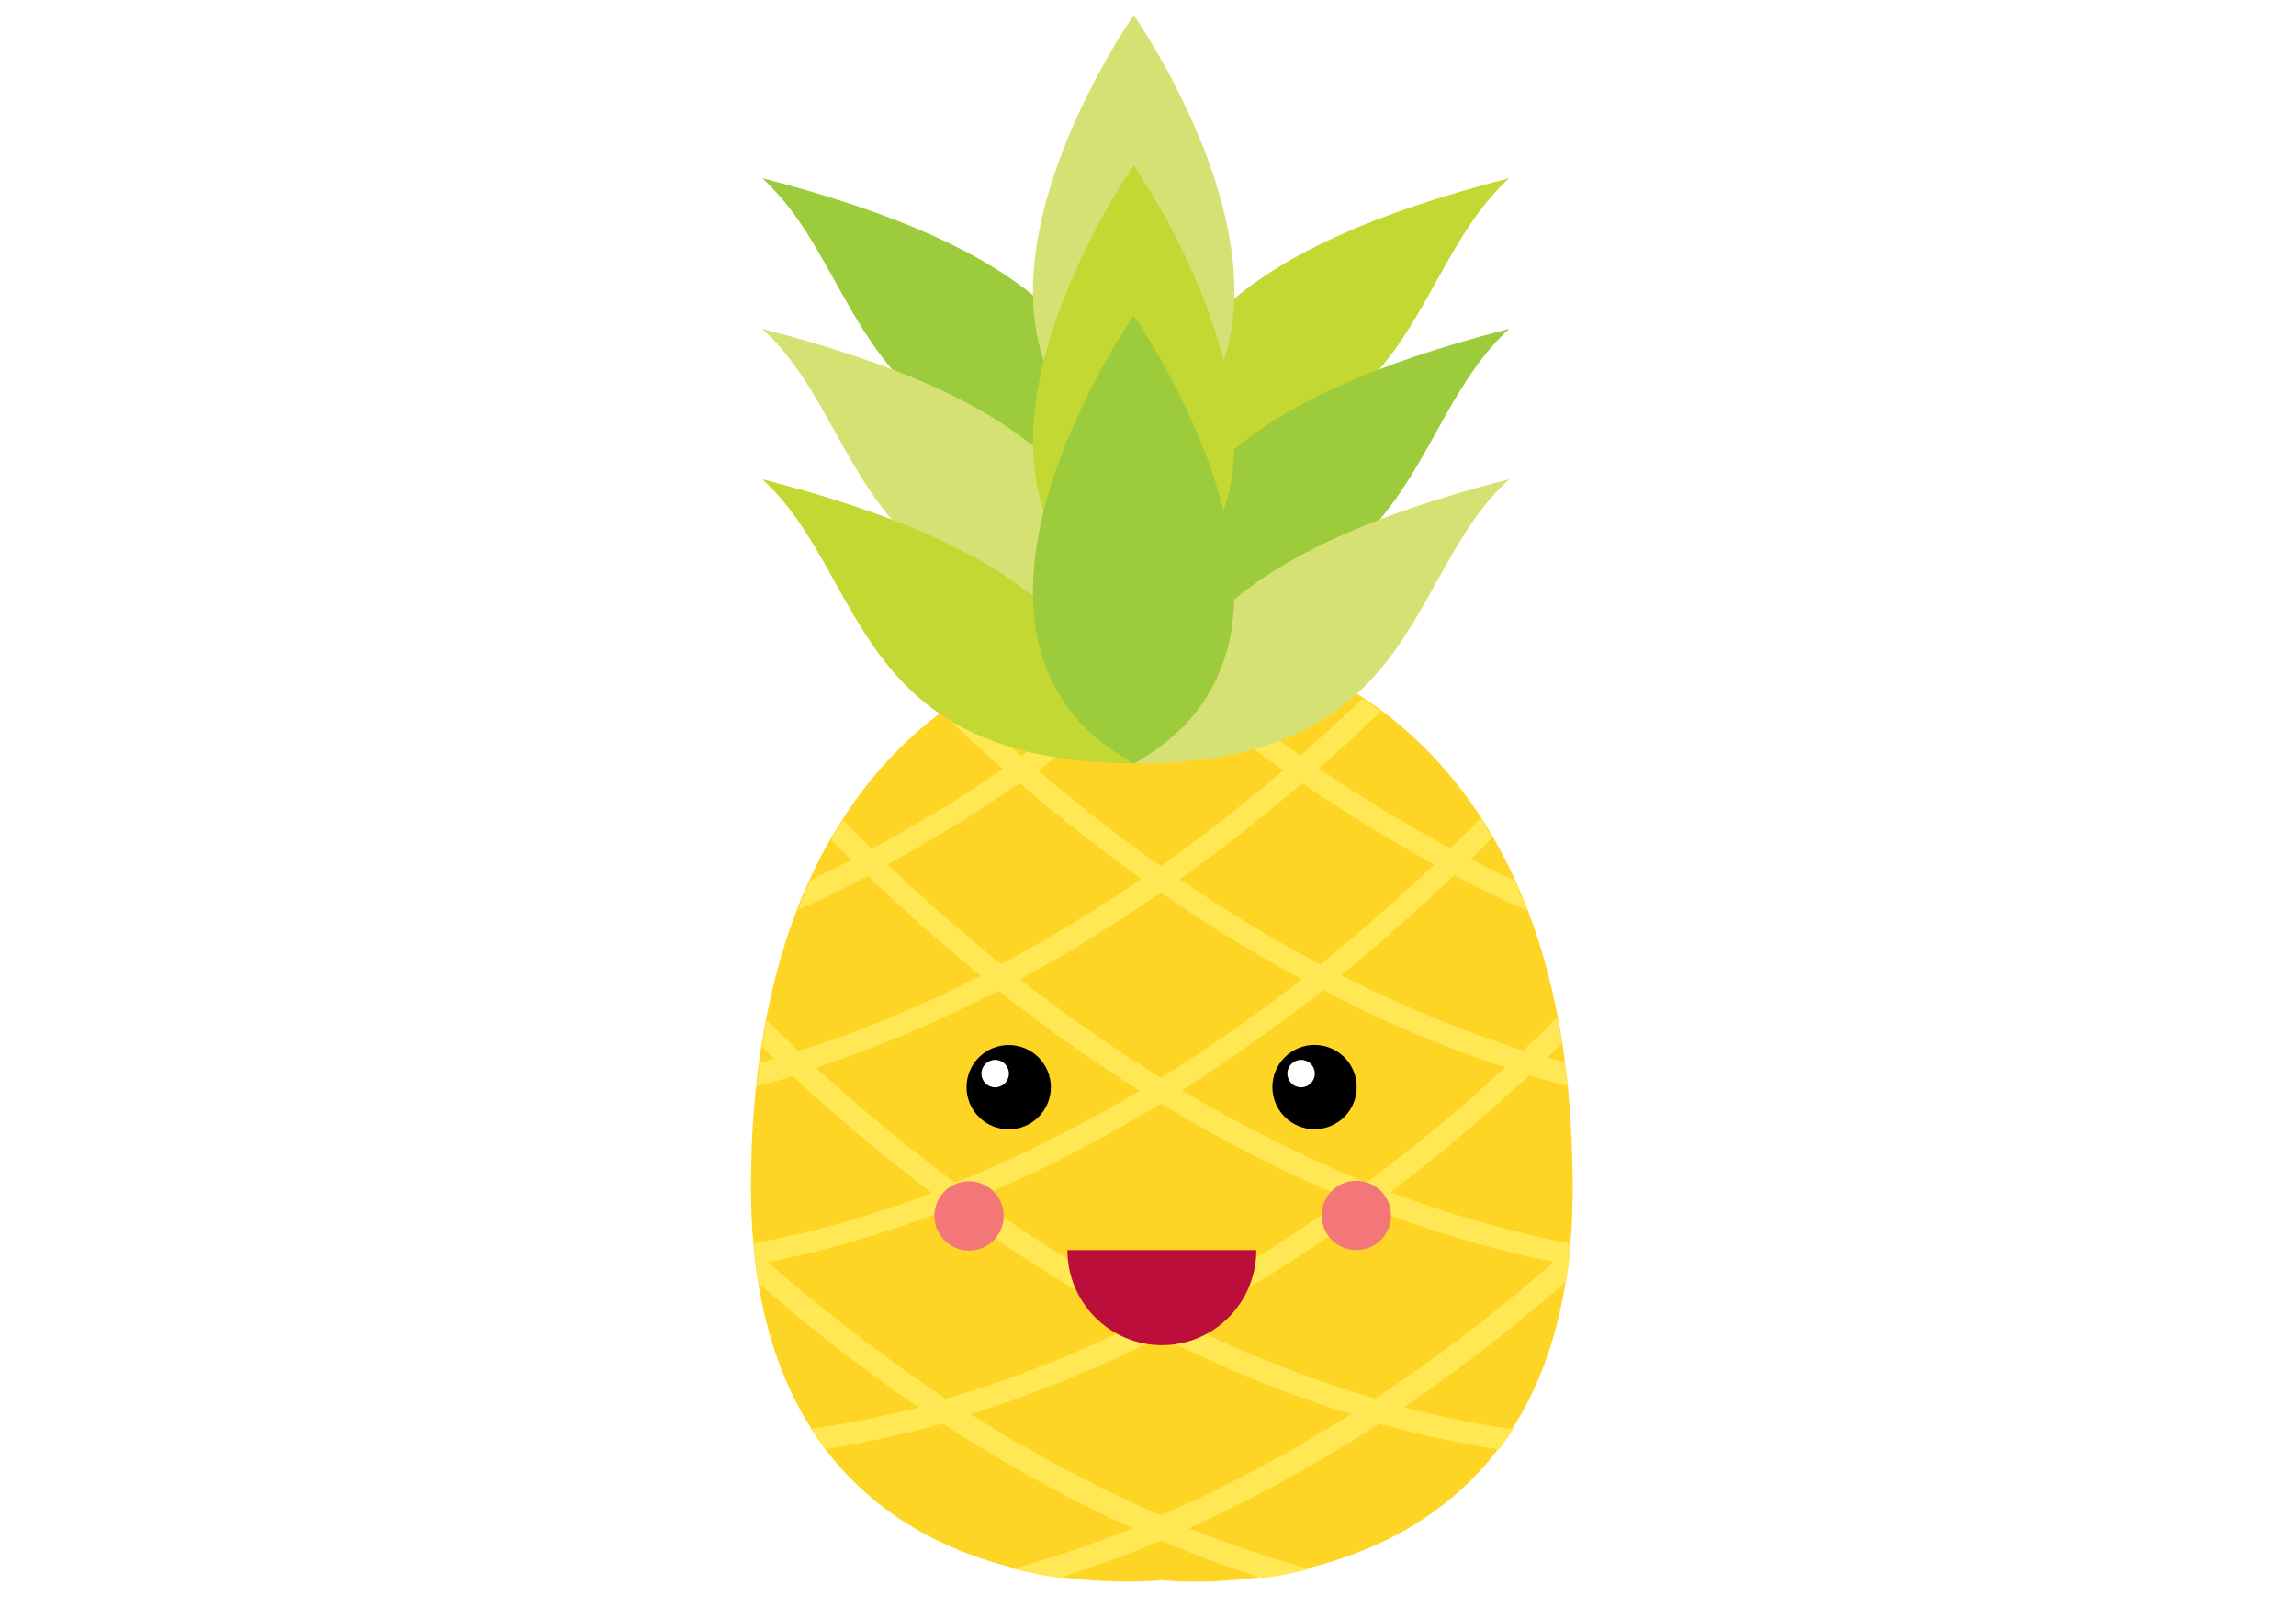 <svg version="1.1" id="Layer_1" x="0px" y="0px" viewBox="0 0 1400 980" enable-background="new 0 0 1400 980" xml:space="preserve" sodipodi:docname="abacaxi.svg" inkscape:version="1.1 (c4e8f9ed74, 2021-05-24)" xmlns:inkscape="http://www.inkscape.org/namespaces/inkscape" xmlns:sodipodi="http://sodipodi.sourceforge.net/DTD/sodipodi-0.dtd" xmlns="http://www.w3.org/2000/svg" xmlns:svg="http://www.w3.org/2000/svg" class="animate-svg"><defs id="defs184"><style>.animate-svg path{-webkit-animation:draw ease-in-out forwards;animation:draw ease-in-out forwards;stroke:#000}.animate-svg{-webkit-animation:fillopacity 3 ease-in-out forwards;animation:fillopacity 3s ease-in-out forwards}@-webkit-keyframes draw{100%{stroke-dashoffset:0}}@keyframes draw{100%{stroke-dashoffset:0}}@-webkit-keyframes fillopacity{0%,70%{fill-opacity:0;stroke-width:0.5%}100%{fill-opacity:1;stroke-width:0}}@keyframes fillopacity{0%,70%{fill-opacity:0;stroke-width:0.5%}100%{fill-opacity:1;stroke-width:0}}</style>
	
	
	
	
	
	
	
	
</defs><sodipodi:namedview id="namedview182" pagecolor="#505050" bordercolor="#eeeeee" borderopacity="1" inkscape:pageshadow="0" inkscape:pageopacity="0" inkscape:pagecheckerboard="0" showgrid="false" inkscape:zoom="0.26938776" inkscape:cx="926.17424" inkscape:cy="475.15151" inkscape:window-width="1366" inkscape:window-height="715" inkscape:window-x="0" inkscape:window-y="25" inkscape:window-maximized="1" inkscape:current-layer="Layer_1"></sodipodi:namedview>
<g id="XMLID_270_" transform="translate(207.778,-89.932)">
		
		
		
		
		
	</g>
<g id="XMLID_181_" transform="matrix(1.993,0,0,1.993,183.494,-802.167)"><g id="XMLID_118_"><path id="XMLID_291_" fill="#fed524" d="m 389.1,766 c 0,5.9 -0.2,11.4 -0.7,16.8 -0.3,4 -0.8,7.8 -1.4,11.5 -2.9,18.5 -8.7,33.3 -16.2,45.1 -1.4,2.2 -2.8,4.2 -4.3,6.2 -16.1,21.4 -38.3,31.7 -57.9,36.6 -5,1.3 -9.8,2.1 -14.4,2.8 -17.7,2.5 -30.8,1 -30.8,1 0,0 -13.3,1.5 -31.3,-1 -4.5,-0.6 -9.3,-1.5 -14.3,-2.8 -19.6,-4.9 -41.6,-15.3 -57.6,-36.6 -1.5,-2 -2.9,-4 -4.2,-6.2 -7.4,-11.7 -13.1,-26.2 -16.1,-44.4 -0.6,-3.9 -1.2,-8.1 -1.5,-12.4 -0.5,-5.3 -0.7,-10.8 -0.7,-16.6 0,-11.1 0.5,-21.6 1.6,-31.4 0.3,-2.4 0.5,-4.8 0.9,-7.2 0.2,-1.6 0.4,-3.3 0.7,-4.9 0.4,-2.7 0.9,-5.4 1.4,-8.1 2.4,-12.4 5.6,-23.6 9.5,-33.7 1.2,-3.2 2.5,-6.2 3.9,-9.2 2,-4.4 4.1,-8.5 6.4,-12.4 1.2,-2 2.4,-4 3.6,-5.9 8.9,-13.9 19.4,-24.7 30.4,-32.9 1.8,-1.4 3.7,-2.7 5.6,-3.9 16.5,-11 33.9,-16.5 49.1,-18.5 3.2,-0.4 6.3,-0.7 9.2,-0.8 1.2,0 2.4,-0.1 3.6,-0.1 1,0 1.9,0 2.9,0 3,0.1 6,0.3 9.2,0.7 15.2,1.9 32.7,7.4 49.3,18.3 1.9,1.2 3.8,2.5 5.6,3.9 11,8.2 21.5,19 30.5,32.8 1.2,1.9 2.4,3.9 3.6,5.9 2.4,4.2 4.7,8.6 6.8,13.2 1.3,2.9 2.6,6 3.8,9.1 3.8,9.8 6.9,20.7 9.2,32.7 0.5,2.6 1,5.3 1.4,8 0.3,1.9 0.6,3.8 0.8,5.7 0.3,2.4 0.6,4.7 0.9,7.2 0.9,10 1.5,20.4 1.5,31.5 z" style="stroke-dasharray: 870.181; stroke-dashoffset: 870.181; animation-delay: 0s; animation-duration: 0.702s;"></path><path id="XMLID_255_" fill="#ffe853" d="m 333.3,767.3 c 4.6,-3.5 8.9,-6.9 13,-10.2 10.8,-8.7 20.7,-17.4 29.5,-25.6 3.8,1.2 7.7,2.3 11.7,3.3 -0.3,-2.4 -0.5,-4.8 -0.9,-7.2 -1.7,-0.5 -3.5,-1 -5.2,-1.5 1.5,-1.4 2.9,-2.8 4.3,-4.2 -0.4,-2.7 -0.9,-5.4 -1.4,-8 -3.2,3.2 -6.7,6.6 -10.3,10 -19.7,-6.2 -38.4,-14.1 -55.7,-23 13,-10.6 24.5,-21 34.5,-30.6 7.2,3.8 14.6,7.4 22.3,10.8 -1.2,-3.2 -2.5,-6.2 -3.8,-9.1 -4.5,-2.1 -9,-4.4 -13.4,-6.6 2.3,-2.3 4.5,-4.5 6.6,-6.6 -1.2,-2 -2.4,-4 -3.6,-5.9 -2.9,2.9 -5.9,6 -9.2,9.2 -14.5,-7.8 -27.9,-16.1 -40.2,-24.5 6.8,-6 13.2,-11.9 18.9,-17.5 -1.9,-1.4 -3.7,-2.7 -5.6,-3.9 -5.8,5.6 -12.2,11.5 -19,17.5 -9.6,-6.8 -18.6,-13.6 -26.6,-20 -3.8,-3.1 -7.5,-6.1 -11,-9.2 2.5,-2.2 5,-4.4 7.4,-6.6 -3.2,-0.4 -6.3,-0.6 -9.2,-0.7 -1.1,1 -2.2,1.9 -3.3,2.9 -1.1,-1 -2.2,-1.9 -3.2,-2.8 -2.9,0.1 -6,0.4 -9.2,0.8 2.4,2.1 4.8,4.3 7.3,6.5 -3.5,3 -7.1,6 -10.9,9.1 -8.1,6.5 -17,13.3 -26.7,20.2 -6.8,-5.9 -13,-11.7 -18.7,-17.2 -1.9,1.2 -3.8,2.6 -5.6,3.9 5.7,5.5 11.9,11.3 18.7,17.2 -12.3,8.4 -25.8,16.7 -40.2,24.5 -3.1,-3 -6,-6 -8.8,-8.8 -1.2,1.9 -2.4,3.9 -3.6,5.9 2,2 4,4.1 6.2,6.2 -4.1,2.1 -8.3,4.2 -12.5,6.2 -1.4,2.9 -2.6,6 -3.9,9.2 7.4,-3.3 14.5,-6.8 21.5,-10.5 10,9.6 21.6,20 34.5,30.6 -17.3,8.8 -36,16.7 -55.7,23 -3.4,-3.2 -6.7,-6.4 -9.8,-9.4 -0.5,2.6 -1,5.3 -1.4,8.1 1.2,1.2 2.5,2.4 3.8,3.6 -1.5,0.4 -3,0.9 -4.5,1.3 -0.3,2.4 -0.6,4.7 -0.9,7.2 3.7,-1 7.3,-2 11,-3.1 8.8,8.2 18.7,16.9 29.5,25.6 4.1,3.3 8.5,6.7 13,10.2 -17.3,6.5 -35.4,11.8 -54.4,15.3 0.4,4.3 0.9,8.4 1.5,12.4 4.8,4.1 9.8,8.4 15,12.6 10,8.1 21.4,16.7 33.9,25.2 -10.7,2.8 -21.6,5 -32.9,6.6 1.4,2.2 2.8,4.2 4.2,6.2 12.3,-1.9 24.4,-4.6 36,-7.8 17.5,11.4 37,22.5 58.2,32 -11.8,4.7 -24,8.9 -36.6,12.4 5,1.3 9.8,2.2 14.3,2.8 10.6,-3.4 20.9,-7.2 30.9,-11.4 10,4.2 20.4,8.1 31.1,11.5 4.5,-0.6 9.4,-1.5 14.4,-2.8 -12.7,-3.5 -25.1,-7.7 -36.9,-12.5 21.2,-9.6 40.7,-20.6 58.2,-32 11.9,3.3 24.1,6 36.7,7.9 1.5,-2 2.9,-4 4.3,-6.2 -11.4,-1.6 -22.6,-3.9 -33.5,-6.7 12.5,-8.5 23.9,-17 33.9,-25.2 5.5,-4.5 10.8,-8.9 15.8,-13.3 0.6,-3.7 1.1,-7.5 1.4,-11.5 -19.3,-3.9 -37.7,-9.2 -55.2,-15.8 z m 35.2,-38.2 c -8,7.3 -16.8,15 -26.3,22.7 -5.1,4.1 -10.5,8.3 -16.2,12.5 -20.3,-8.2 -39.2,-17.9 -56.5,-28.2 16.1,-10.2 30.6,-20.7 43.2,-30.6 17.3,9 36,17.2 55.8,23.6 z m -48.9,40 C 303,781 284,793.1 263.1,803.9 242.2,793.1 223.2,781 206.6,769.1 c 20.4,-8.5 39.3,-18.4 56.5,-28.9 17.2,10.4 36.1,20.4 56.5,28.9 z m -99.6,-67 c 15.6,-8.4 30,-17.5 43.1,-26.5 13.1,9.1 27.5,18.1 43.1,26.5 -12.6,9.9 -27.1,20.2 -43.1,30.2 C 247,722.3 232.6,712 220,702.1 Z m 86.3,-60 c 12.3,8.5 25.9,16.9 40.4,24.9 -10,9.5 -21.5,19.9 -34.4,30.3 -0.1,0.1 -0.2,0.2 -0.4,0.3 -15.5,-8.2 -29.9,-17.1 -43,-26.1 8.8,-6.3 17,-12.5 24.4,-18.5 4.5,-3.7 8.8,-7.3 13,-10.9 z m -55.1,-23.4 c 4.1,-3.3 8,-6.6 11.8,-9.8 3.8,3.3 7.7,6.5 11.8,9.8 7.8,6.3 16.4,12.9 25.7,19.5 -3.7,3.2 -7.6,6.4 -11.6,9.7 -7.9,6.3 -16.5,13 -25.9,19.6 -9.4,-6.6 -18.1,-13.2 -25.9,-19.6 -4,-3.2 -7.9,-6.5 -11.6,-9.7 9.3,-6.6 17.9,-13.2 25.7,-19.5 z M 179.5,667 c 14.5,-7.9 28,-16.4 40.4,-24.9 4.2,3.6 8.5,7.2 12.9,10.8 7.4,6 15.6,12.3 24.4,18.5 -13.1,8.9 -27.5,17.8 -43,26.1 -0.1,-0.1 -0.2,-0.2 -0.4,-0.3 C 201,686.9 189.4,676.5 179.5,667 Z m 4.6,85 c -9.6,-7.8 -18.5,-15.5 -26.5,-22.8 19.8,-6.5 38.5,-14.6 55.8,-23.6 12.6,10 27.1,20.5 43.2,30.6 -17.2,10.3 -36.2,20.1 -56.5,28.2 -5.6,-4.2 -10.9,-8.4 -16,-12.4 z m -24.8,50.5 c -5.8,-4.6 -11.3,-9.3 -16.5,-13.8 19.7,-3.9 38.5,-9.6 56.3,-16.6 16.5,12.1 35.5,24.4 56.5,35.6 -18.1,8.9 -37.7,16.8 -58.3,22.8 -14.1,-9.5 -26.8,-19 -38,-28 z m 103.8,63.7 c -21.1,-9.1 -40.7,-19.8 -58.2,-31 20.6,-6.4 40.1,-14.6 58.2,-23.7 18.1,9.2 37.6,17.4 58.2,23.7 -17.6,11.1 -37.1,21.8 -58.2,31 z m 103.7,-63.7 c -11.1,9 -23.9,18.5 -38.1,27.9 -20.6,-6 -40.1,-13.8 -58.3,-22.8 21,-11.2 40,-23.5 56.5,-35.6 17.8,7 36.7,12.7 56.3,16.6 -5.1,4.6 -10.6,9.2 -16.4,13.9 z" style="stroke-dasharray: 3937.18; stroke-dashoffset: 3937.18; animation-delay: 0.083s; animation-duration: 2.153s;"></path><g id="XMLID_122_"><path id="XMLID_228_" fill="#bc0e3b" d="m 292.3,785 c 0,16.1 -12.9,29.1 -28.9,29.1 -15.9,0 -28.9,-13 -28.9,-29.1 z" style="stroke-dasharray: 148.927; stroke-dashoffset: 148.927; animation-delay: 0.167s; animation-duration: 1.47s;"></path><g id="XMLID_221_"><g id="XMLID_225_"><circle id="XMLID_227_" transform="matrix(0.707,-0.707,0.707,0.707,-456.38,368.507)" cx="216.6" cy="735.2" r="12.9"></circle><circle id="XMLID_226_" fill="#ffffff" cx="212.4" cy="731" r="4.2"></circle></g><g id="XMLID_222_"><circle id="XMLID_224_" transform="matrix(0.707,-0.707,0.707,0.707,-428.983,434.65)" cx="310.2" cy="735.2" r="12.9"></circle><circle id="XMLID_223_" fill="#ffffff" cx="306" cy="731" r="4.2"></circle></g></g><g id="XMLID_199_"><circle id="XMLID_206_" transform="matrix(0.229,-0.974,0.974,0.229,-505.203,911.073)" fill="#f37778" cx="322.4" cy="774.4" r="10.6"></circle><circle id="XMLID_200_" transform="matrix(0.923,-0.385,0.385,0.923,-282.492,138.5)" fill="#f37778" cx="204.5" cy="774.4" r="10.6"></circle></g></g></g><g id="XMLID_101_"><path id="XMLID_202_" fill="#9ccb3b" d="m 256,544 c -10.9,-36.8 -29.4,-65 -114.9,-87 32.2,29.2 26.8,87 114.9,87 z" style="stroke-dasharray: 306.546; stroke-dashoffset: 306.546; animation-delay: 0.25s; animation-duration: 0.839s;"></path><path id="XMLID_197_" fill="#c3d833" d="m 254.8,544 c 10.9,-36.8 29.4,-65 114.9,-87 -32.2,29.2 -26.8,87 -114.9,87 z" style="stroke-dasharray: 306.546; stroke-dashoffset: 306.546; animation-delay: 0.333s; animation-duration: 0.839s;"></path><path id="XMLID_189_" fill="#d5e273" d="m 254.8,407.1 c 0,0 -69.4,98.9 0,137 69.3,-38.2 0,-137 0,-137 z" style="stroke-dasharray: 310.716; stroke-dashoffset: 310.716; animation-delay: 0.417s; animation-duration: 0.832s;"></path><path id="XMLID_209_" fill="#d5e273" d="m 256,590.1 c -10.9,-36.8 -29.4,-65 -114.9,-87 32.2,29.1 26.8,87 114.9,87 z" style="stroke-dasharray: 306.535; stroke-dashoffset: 306.535; animation-delay: 0.5s; animation-duration: 0.839s;"></path><path id="XMLID_205_" fill="#9ccb3b" d="m 254.8,590.1 c 10.9,-36.8 29.4,-65 114.9,-87 -32.2,29.1 -26.8,87 -114.9,87 z" style="stroke-dasharray: 306.535; stroke-dashoffset: 306.535; animation-delay: 0.583s; animation-duration: 0.839s;"></path><path id="XMLID_203_" fill="#c3d833" d="m 254.8,453.1 c 0,0 -69.4,98.9 0,137 69.3,-38.1 0,-137 0,-137 z" style="stroke-dasharray: 310.724; stroke-dashoffset: 310.724; animation-delay: 0.667s; animation-duration: 0.832s;"></path><path id="XMLID_214_" fill="#c3d833" d="m 256,636.1 c -10.9,-36.8 -29.4,-65 -114.9,-87 32.2,29.2 26.8,87 114.9,87 z" style="stroke-dasharray: 306.546; stroke-dashoffset: 306.546; animation-delay: 0.75s; animation-duration: 0.839s;"></path><path id="XMLID_211_" fill="#d5e273" d="m 254.8,636.1 c 10.9,-36.8 29.4,-65 114.9,-87 -32.2,29.2 -26.8,87 -114.9,87 z" style="stroke-dasharray: 306.546; stroke-dashoffset: 306.546; animation-delay: 0.833s; animation-duration: 0.839s;"></path><path id="XMLID_210_" fill="#9ccb3b" d="m 254.8,499.1 c 0,0 -69.4,98.9 0,137 69.3,-38.1 0,-137 0,-137 z" style="stroke-dasharray: 310.724; stroke-dashoffset: 310.724; animation-delay: 0.917s; animation-duration: 0.832s;"></path></g></g></svg>
